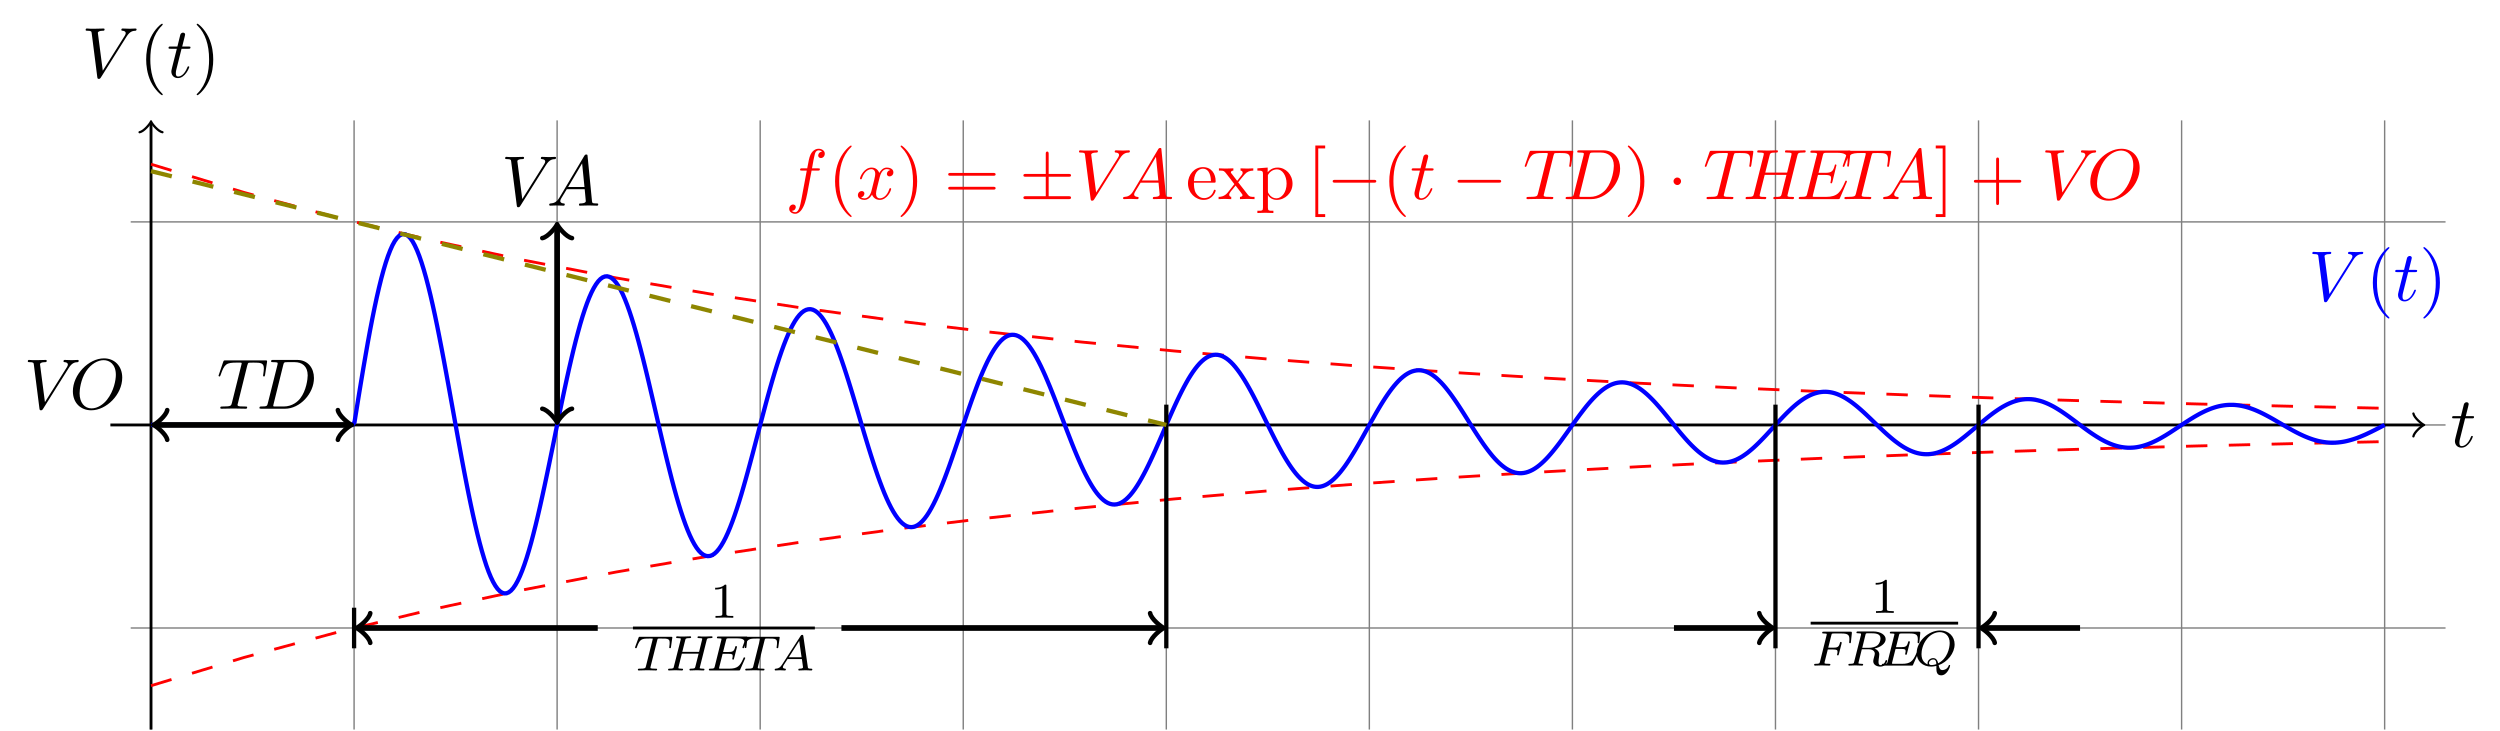 <?xml version="1.0" encoding="UTF-8"?>
<svg xmlns="http://www.w3.org/2000/svg" xmlns:xlink="http://www.w3.org/1999/xlink" width="348.999pt" height="102.042pt" viewBox="0 0 348.999 102.042" version="1.1">
<defs>
<g>
<symbol overflow="visible" id="glyph0-0">
<path style="stroke:none;" d=""/>
</symbol>
<symbol overflow="visible" id="glyph0-1">
<path style="stroke:none;" d="M 2.047 -3.984 L 2.984 -3.984 C 3.188 -3.984 3.297 -3.984 3.297 -4.188 C 3.297 -4.297 3.188 -4.297 3.016 -4.297 L 2.141 -4.297 C 2.5 -5.719 2.547 -5.906 2.547 -5.969 C 2.547 -6.141 2.422 -6.234 2.25 -6.234 C 2.219 -6.234 1.938 -6.234 1.859 -5.875 L 1.469 -4.297 L 0.531 -4.297 C 0.328 -4.297 0.234 -4.297 0.234 -4.109 C 0.234 -3.984 0.312 -3.984 0.516 -3.984 L 1.391 -3.984 C 0.672 -1.156 0.625 -0.984 0.625 -0.812 C 0.625 -0.266 1 0.109 1.547 0.109 C 2.562 0.109 3.125 -1.344 3.125 -1.422 C 3.125 -1.531 3.047 -1.531 3.016 -1.531 C 2.922 -1.531 2.906 -1.5 2.859 -1.391 C 2.438 -0.344 1.906 -0.109 1.562 -0.109 C 1.359 -0.109 1.25 -0.234 1.25 -0.562 C 1.25 -0.812 1.281 -0.875 1.312 -1.047 Z "/>
</symbol>
<symbol overflow="visible" id="glyph0-2">
<path style="stroke:none;" d="M 6.266 -5.672 C 6.75 -6.453 7.172 -6.484 7.531 -6.5 C 7.656 -6.516 7.672 -6.672 7.672 -6.688 C 7.672 -6.766 7.609 -6.812 7.531 -6.812 C 7.281 -6.812 6.984 -6.781 6.719 -6.781 C 6.391 -6.781 6.047 -6.812 5.734 -6.812 C 5.672 -6.812 5.547 -6.812 5.547 -6.625 C 5.547 -6.516 5.625 -6.5 5.703 -6.5 C 5.969 -6.484 6.156 -6.375 6.156 -6.172 C 6.156 -6.016 6.016 -5.797 6.016 -5.797 L 2.953 -0.922 L 2.266 -6.203 C 2.266 -6.375 2.5 -6.5 2.953 -6.5 C 3.094 -6.5 3.203 -6.5 3.203 -6.703 C 3.203 -6.781 3.125 -6.812 3.078 -6.812 C 2.672 -6.812 2.25 -6.781 1.828 -6.781 C 1.656 -6.781 1.469 -6.781 1.281 -6.781 C 1.109 -6.781 0.922 -6.812 0.75 -6.812 C 0.672 -6.812 0.562 -6.812 0.562 -6.625 C 0.562 -6.5 0.641 -6.5 0.812 -6.5 C 1.359 -6.5 1.375 -6.406 1.406 -6.156 L 2.188 -0.016 C 2.219 0.188 2.266 0.219 2.391 0.219 C 2.547 0.219 2.594 0.172 2.672 0.047 Z "/>
</symbol>
<symbol overflow="visible" id="glyph0-3">
<path style="stroke:none;" d="M 3.656 -3.984 L 4.516 -3.984 C 4.719 -3.984 4.812 -3.984 4.812 -4.188 C 4.812 -4.297 4.719 -4.297 4.547 -4.297 L 3.719 -4.297 L 3.922 -5.438 C 3.969 -5.641 4.109 -6.344 4.172 -6.469 C 4.25 -6.656 4.422 -6.812 4.641 -6.812 C 4.672 -6.812 4.938 -6.812 5.125 -6.625 C 4.688 -6.594 4.578 -6.234 4.578 -6.094 C 4.578 -5.859 4.766 -5.734 4.953 -5.734 C 5.219 -5.734 5.5 -5.969 5.5 -6.344 C 5.5 -6.797 5.047 -7.031 4.641 -7.031 C 4.297 -7.031 3.672 -6.844 3.375 -5.859 C 3.312 -5.656 3.281 -5.547 3.047 -4.297 L 2.359 -4.297 C 2.156 -4.297 2.047 -4.297 2.047 -4.109 C 2.047 -3.984 2.141 -3.984 2.328 -3.984 L 2.984 -3.984 L 2.25 -0.047 C 2.062 0.922 1.891 1.828 1.375 1.828 C 1.328 1.828 1.094 1.828 0.891 1.641 C 1.359 1.609 1.453 1.25 1.453 1.109 C 1.453 0.875 1.266 0.75 1.078 0.75 C 0.812 0.75 0.531 0.984 0.531 1.359 C 0.531 1.797 0.969 2.047 1.375 2.047 C 1.922 2.047 2.328 1.453 2.5 1.078 C 2.828 0.453 3.047 -0.75 3.062 -0.828 Z "/>
</symbol>
<symbol overflow="visible" id="glyph0-4">
<path style="stroke:none;" d="M 3.328 -3.016 C 3.391 -3.266 3.625 -4.188 4.312 -4.188 C 4.359 -4.188 4.609 -4.188 4.812 -4.062 C 4.531 -4 4.344 -3.766 4.344 -3.516 C 4.344 -3.359 4.453 -3.172 4.719 -3.172 C 4.938 -3.172 5.25 -3.344 5.25 -3.75 C 5.25 -4.266 4.672 -4.406 4.328 -4.406 C 3.75 -4.406 3.406 -3.875 3.281 -3.656 C 3.031 -4.312 2.5 -4.406 2.203 -4.406 C 1.172 -4.406 0.594 -3.125 0.594 -2.875 C 0.594 -2.766 0.703 -2.766 0.719 -2.766 C 0.797 -2.766 0.828 -2.797 0.844 -2.875 C 1.188 -3.938 1.844 -4.188 2.188 -4.188 C 2.375 -4.188 2.719 -4.094 2.719 -3.516 C 2.719 -3.203 2.547 -2.547 2.188 -1.141 C 2.031 -0.531 1.672 -0.109 1.234 -0.109 C 1.172 -0.109 0.953 -0.109 0.734 -0.234 C 0.984 -0.297 1.203 -0.5 1.203 -0.781 C 1.203 -1.047 0.984 -1.125 0.844 -1.125 C 0.531 -1.125 0.297 -0.875 0.297 -0.547 C 0.297 -0.094 0.781 0.109 1.219 0.109 C 1.891 0.109 2.25 -0.594 2.266 -0.641 C 2.391 -0.281 2.75 0.109 3.344 0.109 C 4.375 0.109 4.938 -1.172 4.938 -1.422 C 4.938 -1.531 4.859 -1.531 4.828 -1.531 C 4.734 -1.531 4.719 -1.484 4.688 -1.422 C 4.359 -0.344 3.688 -0.109 3.375 -0.109 C 2.984 -0.109 2.828 -0.422 2.828 -0.766 C 2.828 -0.984 2.875 -1.203 2.984 -1.641 Z "/>
</symbol>
<symbol overflow="visible" id="glyph0-5">
<path style="stroke:none;" d="M 1.781 -1.141 C 1.391 -0.484 1 -0.344 0.562 -0.312 C 0.438 -0.297 0.344 -0.297 0.344 -0.109 C 0.344 -0.047 0.406 0 0.484 0 C 0.75 0 1.062 -0.031 1.328 -0.031 C 1.672 -0.031 2.016 0 2.328 0 C 2.391 0 2.516 0 2.516 -0.188 C 2.516 -0.297 2.438 -0.312 2.359 -0.312 C 2.141 -0.328 1.891 -0.406 1.891 -0.656 C 1.891 -0.781 1.953 -0.891 2.031 -1.031 L 2.797 -2.297 L 5.297 -2.297 C 5.312 -2.094 5.453 -0.734 5.453 -0.641 C 5.453 -0.344 4.938 -0.312 4.734 -0.312 C 4.594 -0.312 4.5 -0.312 4.5 -0.109 C 4.5 0 4.609 0 4.641 0 C 5.047 0 5.469 -0.031 5.875 -0.031 C 6.125 -0.031 6.766 0 7.016 0 C 7.062 0 7.188 0 7.188 -0.203 C 7.188 -0.312 7.094 -0.312 6.953 -0.312 C 6.344 -0.312 6.344 -0.375 6.312 -0.672 L 5.703 -6.891 C 5.688 -7.094 5.688 -7.141 5.516 -7.141 C 5.359 -7.141 5.312 -7.062 5.25 -6.969 Z M 2.984 -2.609 L 4.938 -5.906 L 5.266 -2.609 Z "/>
</symbol>
<symbol overflow="visible" id="glyph0-6">
<path style="stroke:none;" d="M 4.25 -6.047 C 4.328 -6.328 4.359 -6.391 4.484 -6.422 C 4.578 -6.438 4.906 -6.438 5.109 -6.438 C 6.125 -6.438 6.562 -6.406 6.562 -5.625 C 6.562 -5.469 6.531 -5.078 6.484 -4.828 C 6.484 -4.781 6.453 -4.672 6.453 -4.641 C 6.453 -4.578 6.484 -4.5 6.578 -4.5 C 6.688 -4.5 6.703 -4.578 6.734 -4.734 L 7 -6.469 C 7.016 -6.516 7.016 -6.609 7.016 -6.641 C 7.016 -6.75 6.922 -6.75 6.75 -6.75 L 1.219 -6.75 C 0.984 -6.75 0.969 -6.734 0.891 -6.547 L 0.297 -4.797 C 0.297 -4.781 0.234 -4.641 0.234 -4.609 C 0.234 -4.562 0.297 -4.5 0.359 -4.5 C 0.453 -4.5 0.469 -4.562 0.531 -4.719 C 1.062 -6.266 1.328 -6.438 2.797 -6.438 L 3.188 -6.438 C 3.469 -6.438 3.469 -6.406 3.469 -6.312 C 3.469 -6.266 3.438 -6.141 3.422 -6.109 L 2.094 -0.781 C 2 -0.422 1.969 -0.312 0.906 -0.312 C 0.547 -0.312 0.484 -0.312 0.484 -0.125 C 0.484 0 0.594 0 0.656 0 C 0.922 0 1.203 -0.016 1.469 -0.016 C 1.75 -0.016 2.047 -0.031 2.328 -0.031 C 2.609 -0.031 2.875 -0.016 3.156 -0.016 C 3.438 -0.016 3.734 0 4.016 0 C 4.109 0 4.234 0 4.234 -0.203 C 4.234 -0.312 4.156 -0.312 3.891 -0.312 C 3.656 -0.312 3.516 -0.312 3.266 -0.328 C 2.969 -0.359 2.891 -0.391 2.891 -0.547 C 2.891 -0.562 2.891 -0.609 2.938 -0.75 Z "/>
</symbol>
<symbol overflow="visible" id="glyph0-7">
<path style="stroke:none;" d="M 1.578 -0.781 C 1.484 -0.391 1.469 -0.312 0.672 -0.312 C 0.516 -0.312 0.406 -0.312 0.406 -0.125 C 0.406 0 0.484 0 0.672 0 L 3.984 0 C 6.047 0 8.016 -2.109 8.016 -4.281 C 8.016 -5.688 7.172 -6.812 5.672 -6.812 L 2.328 -6.812 C 2.141 -6.812 2.031 -6.812 2.031 -6.625 C 2.031 -6.5 2.109 -6.5 2.312 -6.5 C 2.438 -6.5 2.625 -6.484 2.734 -6.484 C 2.906 -6.453 2.953 -6.438 2.953 -6.312 C 2.953 -6.281 2.953 -6.25 2.922 -6.125 Z M 3.734 -6.125 C 3.828 -6.469 3.844 -6.5 4.281 -6.5 L 5.344 -6.5 C 6.312 -6.5 7.141 -5.969 7.141 -4.656 C 7.141 -4.172 6.953 -2.531 6.094 -1.438 C 5.812 -1.062 5.031 -0.312 3.797 -0.312 L 2.672 -0.312 C 2.531 -0.312 2.516 -0.312 2.453 -0.312 C 2.359 -0.328 2.328 -0.344 2.328 -0.422 C 2.328 -0.453 2.328 -0.469 2.375 -0.641 Z "/>
</symbol>
<symbol overflow="visible" id="glyph0-8">
<path style="stroke:none;" d="M 7.609 -6.047 C 7.703 -6.406 7.719 -6.5 8.438 -6.5 C 8.703 -6.5 8.781 -6.5 8.781 -6.703 C 8.781 -6.812 8.672 -6.812 8.641 -6.812 C 8.359 -6.812 7.641 -6.781 7.359 -6.781 C 7.078 -6.781 6.375 -6.812 6.078 -6.812 C 6 -6.812 5.891 -6.812 5.891 -6.609 C 5.891 -6.5 5.984 -6.5 6.172 -6.5 C 6.188 -6.5 6.375 -6.5 6.547 -6.484 C 6.734 -6.453 6.812 -6.453 6.812 -6.312 C 6.812 -6.281 6.812 -6.266 6.781 -6.125 L 6.188 -3.703 L 3.141 -3.703 L 3.734 -6.047 C 3.812 -6.406 3.844 -6.5 4.562 -6.5 C 4.828 -6.5 4.906 -6.5 4.906 -6.703 C 4.906 -6.812 4.797 -6.812 4.766 -6.812 C 4.484 -6.812 3.766 -6.781 3.484 -6.781 C 3.203 -6.781 2.5 -6.812 2.203 -6.812 C 2.125 -6.812 2.016 -6.812 2.016 -6.609 C 2.016 -6.5 2.109 -6.5 2.297 -6.5 C 2.312 -6.5 2.5 -6.5 2.672 -6.484 C 2.844 -6.453 2.938 -6.453 2.938 -6.312 C 2.938 -6.281 2.938 -6.25 2.906 -6.125 L 1.562 -0.781 C 1.469 -0.391 1.453 -0.312 0.656 -0.312 C 0.484 -0.312 0.391 -0.312 0.391 -0.109 C 0.391 0 0.516 0 0.531 0 C 0.812 0 1.516 -0.031 1.797 -0.031 C 2 -0.031 2.219 -0.016 2.438 -0.016 C 2.656 -0.016 2.875 0 3.078 0 C 3.156 0 3.281 0 3.281 -0.203 C 3.281 -0.312 3.188 -0.312 3 -0.312 C 2.625 -0.312 2.359 -0.312 2.359 -0.484 C 2.359 -0.547 2.375 -0.594 2.375 -0.656 L 3.062 -3.391 L 6.094 -3.391 C 5.688 -1.734 5.453 -0.781 5.406 -0.641 C 5.312 -0.312 5.125 -0.312 4.5 -0.312 C 4.359 -0.312 4.266 -0.312 4.266 -0.109 C 4.266 0 4.391 0 4.406 0 C 4.688 0 5.391 -0.031 5.672 -0.031 C 5.875 -0.031 6.094 -0.016 6.312 -0.016 C 6.531 -0.016 6.75 0 6.953 0 C 7.031 0 7.156 0 7.156 -0.203 C 7.156 -0.312 7.062 -0.312 6.875 -0.312 C 6.516 -0.312 6.234 -0.312 6.234 -0.484 C 6.234 -0.547 6.25 -0.594 6.266 -0.656 Z "/>
</symbol>
<symbol overflow="visible" id="glyph0-9">
<path style="stroke:none;" d="M 7.062 -2.328 C 7.078 -2.375 7.109 -2.438 7.109 -2.469 C 7.109 -2.469 7.109 -2.578 6.984 -2.578 C 6.891 -2.578 6.875 -2.516 6.859 -2.453 C 6.203 -0.984 5.844 -0.312 4.141 -0.312 L 2.688 -0.312 C 2.547 -0.312 2.516 -0.312 2.469 -0.312 C 2.359 -0.328 2.328 -0.344 2.328 -0.422 C 2.328 -0.453 2.328 -0.469 2.375 -0.641 L 3.062 -3.375 L 4.047 -3.375 C 4.891 -3.375 4.891 -3.156 4.891 -2.906 C 4.891 -2.844 4.891 -2.719 4.828 -2.422 C 4.812 -2.375 4.797 -2.344 4.797 -2.312 C 4.797 -2.266 4.828 -2.203 4.922 -2.203 C 5 -2.203 5.031 -2.25 5.078 -2.406 L 5.641 -4.734 C 5.641 -4.797 5.594 -4.844 5.516 -4.844 C 5.438 -4.844 5.406 -4.781 5.391 -4.672 C 5.172 -3.906 5 -3.672 4.078 -3.672 L 3.141 -3.672 L 3.734 -6.078 C 3.828 -6.438 3.844 -6.469 4.281 -6.469 L 5.688 -6.469 C 6.891 -6.469 7.203 -6.188 7.203 -5.359 C 7.203 -5.125 7.203 -5.109 7.156 -4.828 C 7.156 -4.781 7.141 -4.703 7.141 -4.656 C 7.141 -4.609 7.172 -4.531 7.266 -4.531 C 7.375 -4.531 7.391 -4.594 7.406 -4.781 L 7.609 -6.516 C 7.641 -6.781 7.594 -6.781 7.344 -6.781 L 2.297 -6.781 C 2.109 -6.781 2 -6.781 2 -6.578 C 2 -6.469 2.094 -6.469 2.281 -6.469 C 2.656 -6.469 2.938 -6.469 2.938 -6.297 C 2.938 -6.25 2.938 -6.234 2.875 -6.047 L 1.562 -0.781 C 1.469 -0.391 1.453 -0.312 0.656 -0.312 C 0.484 -0.312 0.375 -0.312 0.375 -0.125 C 0.375 0 0.469 0 0.656 0 L 5.828 0 C 6.062 0 6.078 -0.016 6.141 -0.172 Z "/>
</symbol>
<symbol overflow="visible" id="glyph0-10">
<path style="stroke:none;" d="M 7.375 -4.344 C 7.375 -5.953 6.312 -7.031 4.828 -7.031 C 2.688 -7.031 0.484 -4.766 0.484 -2.438 C 0.484 -0.781 1.609 0.219 3.047 0.219 C 5.156 0.219 7.375 -1.969 7.375 -4.344 Z M 3.094 -0.047 C 2.109 -0.047 1.422 -0.844 1.422 -2.156 C 1.422 -2.609 1.562 -4.062 2.328 -5.219 C 3.016 -6.266 3.984 -6.781 4.781 -6.781 C 5.594 -6.781 6.484 -6.219 6.484 -4.734 C 6.484 -4.016 6.219 -2.469 5.234 -1.234 C 4.75 -0.625 3.938 -0.047 3.094 -0.047 Z "/>
</symbol>
<symbol overflow="visible" id="glyph1-0">
<path style="stroke:none;" d=""/>
</symbol>
<symbol overflow="visible" id="glyph1-1">
<path style="stroke:none;" d="M 3.297 2.391 C 3.297 2.359 3.297 2.344 3.125 2.172 C 1.891 0.922 1.562 -0.969 1.562 -2.5 C 1.562 -4.234 1.938 -5.969 3.172 -7.203 C 3.297 -7.328 3.297 -7.344 3.297 -7.375 C 3.297 -7.453 3.266 -7.484 3.203 -7.484 C 3.094 -7.484 2.203 -6.797 1.609 -5.531 C 1.109 -4.438 0.984 -3.328 0.984 -2.5 C 0.984 -1.719 1.094 -0.516 1.641 0.625 C 2.25 1.844 3.094 2.5 3.203 2.5 C 3.266 2.5 3.297 2.469 3.297 2.391 Z "/>
</symbol>
<symbol overflow="visible" id="glyph1-2">
<path style="stroke:none;" d="M 2.875 -2.5 C 2.875 -3.266 2.766 -4.469 2.219 -5.609 C 1.625 -6.828 0.766 -7.484 0.672 -7.484 C 0.609 -7.484 0.562 -7.438 0.562 -7.375 C 0.562 -7.344 0.562 -7.328 0.75 -7.141 C 1.734 -6.156 2.297 -4.578 2.297 -2.5 C 2.297 -0.781 1.938 0.969 0.703 2.219 C 0.562 2.344 0.562 2.359 0.562 2.391 C 0.562 2.453 0.609 2.5 0.672 2.5 C 0.766 2.5 1.672 1.812 2.25 0.547 C 2.766 -0.547 2.875 -1.656 2.875 -2.5 Z "/>
</symbol>
<symbol overflow="visible" id="glyph1-3">
<path style="stroke:none;" d="M 6.844 -3.266 C 7 -3.266 7.188 -3.266 7.188 -3.453 C 7.188 -3.656 7 -3.656 6.859 -3.656 L 0.891 -3.656 C 0.75 -3.656 0.562 -3.656 0.562 -3.453 C 0.562 -3.266 0.75 -3.266 0.891 -3.266 Z M 6.859 -1.328 C 7 -1.328 7.188 -1.328 7.188 -1.531 C 7.188 -1.719 7 -1.719 6.844 -1.719 L 0.891 -1.719 C 0.75 -1.719 0.562 -1.719 0.562 -1.531 C 0.562 -1.328 0.75 -1.328 0.891 -1.328 Z "/>
</symbol>
<symbol overflow="visible" id="glyph1-4">
<path style="stroke:none;" d="M 1.109 -2.516 C 1.172 -4 2.016 -4.25 2.359 -4.25 C 3.375 -4.25 3.484 -2.906 3.484 -2.516 Z M 1.109 -2.297 L 3.891 -2.297 C 4.109 -2.297 4.141 -2.297 4.141 -2.516 C 4.141 -3.5 3.594 -4.469 2.359 -4.469 C 1.203 -4.469 0.281 -3.438 0.281 -2.188 C 0.281 -0.859 1.328 0.109 2.469 0.109 C 3.688 0.109 4.141 -1 4.141 -1.188 C 4.141 -1.281 4.062 -1.312 4 -1.312 C 3.922 -1.312 3.891 -1.25 3.875 -1.172 C 3.531 -0.141 2.625 -0.141 2.531 -0.141 C 2.031 -0.141 1.641 -0.438 1.406 -0.812 C 1.109 -1.281 1.109 -1.938 1.109 -2.297 Z "/>
</symbol>
<symbol overflow="visible" id="glyph1-5">
<path style="stroke:none;" d="M 2.859 -2.344 C 3.156 -2.719 3.531 -3.203 3.781 -3.469 C 4.094 -3.828 4.5 -3.984 4.969 -3.984 L 4.969 -4.297 C 4.703 -4.281 4.406 -4.266 4.141 -4.266 C 3.844 -4.266 3.312 -4.281 3.188 -4.297 L 3.188 -3.984 C 3.406 -3.969 3.484 -3.844 3.484 -3.672 C 3.484 -3.516 3.375 -3.391 3.328 -3.328 L 2.719 -2.547 L 1.938 -3.562 C 1.844 -3.656 1.844 -3.672 1.844 -3.734 C 1.844 -3.891 2 -3.984 2.188 -3.984 L 2.188 -4.297 C 1.938 -4.281 1.281 -4.266 1.109 -4.266 C 0.906 -4.266 0.438 -4.281 0.172 -4.297 L 0.172 -3.984 C 0.875 -3.984 0.875 -3.984 1.344 -3.375 L 2.328 -2.094 L 1.391 -0.906 C 0.922 -0.328 0.328 -0.312 0.125 -0.312 L 0.125 0 C 0.375 -0.016 0.688 -0.031 0.953 -0.031 C 1.234 -0.031 1.656 -0.016 1.891 0 L 1.891 -0.312 C 1.672 -0.344 1.609 -0.469 1.609 -0.625 C 1.609 -0.844 1.891 -1.172 2.5 -1.891 L 3.266 -0.891 C 3.344 -0.781 3.469 -0.625 3.469 -0.562 C 3.469 -0.469 3.375 -0.312 3.109 -0.312 L 3.109 0 C 3.406 -0.016 3.969 -0.031 4.188 -0.031 C 4.453 -0.031 4.844 -0.016 5.141 0 L 5.141 -0.312 C 4.609 -0.312 4.422 -0.328 4.203 -0.625 Z "/>
</symbol>
<symbol overflow="visible" id="glyph1-6">
<path style="stroke:none;" d="M 1.719 -3.75 L 1.719 -4.406 L 0.281 -4.297 L 0.281 -3.984 C 0.984 -3.984 1.062 -3.922 1.062 -3.484 L 1.062 1.172 C 1.062 1.625 0.953 1.625 0.281 1.625 L 0.281 1.938 C 0.625 1.922 1.141 1.906 1.391 1.906 C 1.672 1.906 2.172 1.922 2.516 1.938 L 2.516 1.625 C 1.859 1.625 1.75 1.625 1.75 1.172 L 1.75 -0.594 C 1.797 -0.422 2.219 0.109 2.969 0.109 C 4.156 0.109 5.188 -0.875 5.188 -2.156 C 5.188 -3.422 4.234 -4.406 3.109 -4.406 C 2.328 -4.406 1.906 -3.969 1.719 -3.75 Z M 1.75 -1.141 L 1.75 -3.359 C 2.031 -3.875 2.516 -4.156 3.031 -4.156 C 3.766 -4.156 4.359 -3.281 4.359 -2.156 C 4.359 -0.953 3.672 -0.109 2.938 -0.109 C 2.531 -0.109 2.156 -0.312 1.891 -0.719 C 1.75 -0.922 1.75 -0.938 1.75 -1.141 Z "/>
</symbol>
<symbol overflow="visible" id="glyph1-7">
<path style="stroke:none;" d="M 2.547 2.5 L 2.547 2.094 L 1.578 2.094 L 1.578 -7.078 L 2.547 -7.078 L 2.547 -7.484 L 1.172 -7.484 L 1.172 2.5 Z "/>
</symbol>
<symbol overflow="visible" id="glyph1-8">
<path style="stroke:none;" d="M 1.578 -7.484 L 0.219 -7.484 L 0.219 -7.078 L 1.188 -7.078 L 1.188 2.094 L 0.219 2.094 L 0.219 2.5 L 1.578 2.5 Z "/>
</symbol>
<symbol overflow="visible" id="glyph1-9">
<path style="stroke:none;" d="M 4.078 -2.297 L 6.859 -2.297 C 7 -2.297 7.188 -2.297 7.188 -2.5 C 7.188 -2.688 7 -2.688 6.859 -2.688 L 4.078 -2.688 L 4.078 -5.484 C 4.078 -5.625 4.078 -5.812 3.875 -5.812 C 3.672 -5.812 3.672 -5.625 3.672 -5.484 L 3.672 -2.688 L 0.891 -2.688 C 0.75 -2.688 0.562 -2.688 0.562 -2.5 C 0.562 -2.297 0.75 -2.297 0.891 -2.297 L 3.672 -2.297 L 3.672 0.5 C 3.672 0.641 3.672 0.828 3.875 0.828 C 4.078 0.828 4.078 0.641 4.078 0.5 Z "/>
</symbol>
<symbol overflow="visible" id="glyph2-0">
<path style="stroke:none;" d=""/>
</symbol>
<symbol overflow="visible" id="glyph2-1">
<path style="stroke:none;" d="M 4.078 -3.125 L 6.844 -3.125 C 7.016 -3.125 7.203 -3.125 7.203 -3.312 C 7.203 -3.516 7.016 -3.516 6.844 -3.516 L 4.078 -3.516 L 4.078 -6.266 C 4.078 -6.438 4.078 -6.641 3.875 -6.641 C 3.672 -6.641 3.672 -6.453 3.672 -6.297 L 3.672 -3.516 L 0.891 -3.516 C 0.734 -3.516 0.547 -3.516 0.547 -3.312 C 0.547 -3.125 0.734 -3.125 0.891 -3.125 L 3.672 -3.125 L 3.672 -0.406 L 0.891 -0.406 C 0.734 -0.406 0.547 -0.406 0.547 -0.203 C 0.547 0 0.734 0 0.891 0 L 6.844 0 C 7.016 0 7.203 0 7.203 -0.203 C 7.203 -0.406 7.016 -0.406 6.844 -0.406 L 4.078 -0.406 Z "/>
</symbol>
<symbol overflow="visible" id="glyph2-2">
<path style="stroke:none;" d="M 6.562 -2.297 C 6.734 -2.297 6.922 -2.297 6.922 -2.5 C 6.922 -2.688 6.734 -2.688 6.562 -2.688 L 1.172 -2.688 C 1 -2.688 0.828 -2.688 0.828 -2.5 C 0.828 -2.297 1 -2.297 1.172 -2.297 Z "/>
</symbol>
<symbol overflow="visible" id="glyph2-3">
<path style="stroke:none;" d="M 1.906 -2.5 C 1.906 -2.781 1.672 -3.016 1.391 -3.016 C 1.094 -3.016 0.859 -2.781 0.859 -2.5 C 0.859 -2.203 1.094 -1.969 1.391 -1.969 C 1.672 -1.969 1.906 -2.203 1.906 -2.5 Z "/>
</symbol>
<symbol overflow="visible" id="glyph3-0">
<path style="stroke:none;" d=""/>
</symbol>
<symbol overflow="visible" id="glyph3-1">
<path style="stroke:none;" d="M 2.328 -4.438 C 2.328 -4.625 2.328 -4.625 2.125 -4.625 C 1.672 -4.188 1.047 -4.188 0.766 -4.188 L 0.766 -3.938 C 0.922 -3.938 1.391 -3.938 1.766 -4.125 L 1.766 -0.578 C 1.766 -0.344 1.766 -0.25 1.078 -0.25 L 0.812 -0.25 L 0.812 0 C 0.938 0 1.797 -0.031 2.047 -0.031 C 2.266 -0.031 3.141 0 3.297 0 L 3.297 -0.25 L 3.031 -0.25 C 2.328 -0.25 2.328 -0.344 2.328 -0.578 Z "/>
</symbol>
<symbol overflow="visible" id="glyph4-0">
<path style="stroke:none;" d=""/>
</symbol>
<symbol overflow="visible" id="glyph4-1">
<path style="stroke:none;" d="M 2.391 -2.25 L 3.125 -2.25 C 3.656 -2.25 3.75 -2.156 3.75 -1.938 C 3.75 -1.828 3.75 -1.812 3.703 -1.609 C 3.688 -1.578 3.672 -1.547 3.672 -1.531 C 3.672 -1.469 3.734 -1.422 3.797 -1.422 C 3.891 -1.422 3.891 -1.469 3.938 -1.594 L 4.312 -3.062 C 4.312 -3.094 4.328 -3.188 4.328 -3.203 C 4.328 -3.281 4.281 -3.312 4.219 -3.312 C 4.125 -3.312 4.109 -3.266 4.078 -3.141 C 3.938 -2.594 3.734 -2.5 3.141 -2.5 L 2.453 -2.5 L 2.891 -4.25 C 2.938 -4.453 2.953 -4.484 3.234 -4.484 L 4.312 -4.484 C 5.234 -4.484 5.406 -4.266 5.406 -3.672 C 5.406 -3.453 5.375 -3.297 5.375 -3.25 C 5.375 -3.188 5.406 -3.125 5.5 -3.125 C 5.609 -3.125 5.609 -3.188 5.625 -3.312 L 5.75 -4.516 C 5.766 -4.734 5.719 -4.734 5.547 -4.734 L 1.828 -4.734 C 1.688 -4.734 1.609 -4.734 1.609 -4.578 C 1.609 -4.484 1.688 -4.484 1.828 -4.484 C 1.828 -4.484 1.969 -4.484 2.094 -4.469 C 2.234 -4.453 2.25 -4.438 2.25 -4.375 C 2.25 -4.328 2.234 -4.25 2.219 -4.219 L 1.312 -0.578 C 1.234 -0.297 1.234 -0.25 0.688 -0.25 C 0.578 -0.25 0.484 -0.25 0.484 -0.109 C 0.484 -0.031 0.531 0 0.594 0 C 0.797 0 1.312 -0.031 1.516 -0.031 L 2.047 -0.016 C 2.234 -0.016 2.422 0 2.594 0 C 2.641 0 2.75 0 2.75 -0.156 C 2.75 -0.25 2.672 -0.25 2.516 -0.25 C 2.5 -0.25 2.328 -0.25 2.141 -0.266 C 2 -0.281 1.938 -0.281 1.938 -0.391 C 1.938 -0.406 1.938 -0.438 1.953 -0.516 Z "/>
</symbol>
<symbol overflow="visible" id="glyph4-2">
<path style="stroke:none;" d="M 2.875 -4.266 C 2.922 -4.469 2.938 -4.484 3.094 -4.516 L 3.547 -4.516 C 4.188 -4.516 4.984 -4.516 4.984 -3.797 C 4.984 -3.5 4.859 -3.062 4.531 -2.812 C 4.25 -2.594 3.812 -2.484 3.328 -2.484 L 2.438 -2.484 Z M 4.141 -2.375 C 4.969 -2.562 5.703 -3.062 5.703 -3.688 C 5.703 -4.281 5 -4.766 3.984 -4.766 L 1.844 -4.766 C 1.719 -4.766 1.625 -4.766 1.625 -4.609 C 1.625 -4.516 1.703 -4.516 1.844 -4.516 C 1.859 -4.516 1.984 -4.516 2.109 -4.5 C 2.266 -4.484 2.266 -4.469 2.266 -4.391 C 2.266 -4.391 2.266 -4.344 2.25 -4.25 L 1.312 -0.547 C 1.266 -0.312 1.25 -0.25 0.703 -0.25 C 0.578 -0.25 0.5 -0.25 0.5 -0.109 C 0.5 -0.031 0.547 0 0.609 0 C 0.734 0 0.906 -0.016 1.031 -0.016 C 1.172 -0.016 1.375 -0.031 1.5 -0.031 C 1.641 -0.031 1.797 -0.016 1.938 -0.016 C 2.094 -0.016 2.266 0 2.406 0 C 2.453 0 2.562 0 2.562 -0.141 C 2.562 -0.25 2.484 -0.25 2.328 -0.25 C 2.219 -0.25 2.188 -0.25 2.062 -0.266 C 1.906 -0.281 1.906 -0.297 1.906 -0.375 C 1.906 -0.375 1.906 -0.422 1.938 -0.516 L 2.375 -2.281 L 3.328 -2.281 C 3.922 -2.281 4.188 -1.984 4.188 -1.656 C 4.188 -1.562 4.125 -1.328 4.078 -1.172 C 4 -0.844 3.969 -0.75 3.969 -0.625 C 3.969 -0.078 4.484 0.141 5 0.141 C 5.641 0.141 5.922 -0.547 5.922 -0.672 C 5.922 -0.688 5.906 -0.766 5.797 -0.766 C 5.703 -0.766 5.688 -0.719 5.672 -0.641 C 5.578 -0.344 5.312 -0.062 5.031 -0.062 C 4.844 -0.062 4.703 -0.125 4.703 -0.516 C 4.703 -0.688 4.75 -1.047 4.781 -1.234 C 4.812 -1.422 4.812 -1.484 4.812 -1.562 C 4.812 -1.641 4.812 -1.875 4.609 -2.078 C 4.484 -2.219 4.297 -2.312 4.141 -2.375 Z "/>
</symbol>
<symbol overflow="visible" id="glyph4-3">
<path style="stroke:none;" d="M 5.516 -1.609 C 5.562 -1.703 5.562 -1.734 5.562 -1.734 C 5.562 -1.781 5.531 -1.828 5.438 -1.828 C 5.422 -1.828 5.391 -1.828 5.359 -1.812 C 5.359 -1.797 5.344 -1.781 5.266 -1.609 C 4.812 -0.594 4.453 -0.25 3.312 -0.25 L 2.125 -0.25 C 1.922 -0.25 1.906 -0.266 1.906 -0.328 C 1.906 -0.328 1.906 -0.359 1.938 -0.469 L 2.406 -2.328 L 3.188 -2.328 C 3.734 -2.328 3.812 -2.25 3.812 -2.016 C 3.812 -1.938 3.797 -1.812 3.766 -1.703 C 3.75 -1.641 3.75 -1.625 3.75 -1.609 C 3.75 -1.609 3.75 -1.516 3.875 -1.516 C 3.969 -1.516 3.969 -1.547 4 -1.672 L 4.391 -3.203 C 4.406 -3.281 4.406 -3.297 4.406 -3.297 C 4.406 -3.375 4.344 -3.406 4.281 -3.406 C 4.188 -3.406 4.188 -3.359 4.141 -3.219 C 4 -2.672 3.797 -2.578 3.203 -2.578 L 2.469 -2.578 L 2.891 -4.25 C 2.938 -4.453 2.953 -4.484 3.234 -4.484 L 4.375 -4.484 C 5.297 -4.484 5.516 -4.297 5.516 -3.672 C 5.516 -3.484 5.484 -3.281 5.484 -3.25 C 5.484 -3.188 5.516 -3.125 5.609 -3.125 C 5.719 -3.125 5.719 -3.188 5.734 -3.312 L 5.859 -4.516 C 5.875 -4.734 5.828 -4.734 5.656 -4.734 L 1.828 -4.734 C 1.688 -4.734 1.609 -4.734 1.609 -4.578 C 1.609 -4.484 1.672 -4.484 1.828 -4.484 C 1.938 -4.484 1.969 -4.484 2.094 -4.469 C 2.234 -4.453 2.25 -4.438 2.25 -4.375 C 2.25 -4.328 2.234 -4.25 2.219 -4.219 L 1.312 -0.578 C 1.234 -0.297 1.234 -0.25 0.688 -0.25 C 0.562 -0.25 0.484 -0.25 0.484 -0.094 C 0.484 0 0.562 0 0.688 0 L 4.625 0 C 4.797 0 4.812 0 4.859 -0.125 Z "/>
</symbol>
<symbol overflow="visible" id="glyph4-4">
<path style="stroke:none;" d="M 3.234 0.422 C 3.234 0.875 3.328 1.359 3.906 1.359 C 4.75 1.359 5.156 0.156 5.156 0 C 5.156 -0.047 5.109 -0.094 5.047 -0.094 C 4.984 -0.094 4.969 -0.031 4.953 0 C 4.781 0.484 4.328 0.625 4.094 0.625 C 3.812 0.625 3.672 0.5 3.547 -0.062 C 4.781 -0.5 5.781 -1.734 5.781 -2.969 C 5.781 -4.062 4.984 -4.906 3.75 -4.906 C 2.094 -4.906 0.484 -3.344 0.484 -1.766 C 0.484 -0.641 1.312 0.141 2.516 0.141 C 2.641 0.141 2.875 0.125 3.234 0.047 Z M 2.031 -0.172 C 1.672 -0.297 1.156 -0.656 1.156 -1.594 C 1.156 -2.047 1.297 -2.969 1.938 -3.75 C 2.375 -4.297 3.047 -4.672 3.703 -4.672 C 4.453 -4.672 5.094 -4.172 5.094 -3.156 C 5.094 -2.453 4.766 -0.953 3.484 -0.328 C 3.375 -0.766 3.188 -1.047 2.781 -1.047 C 2.391 -1.047 2 -0.719 2 -0.359 C 2 -0.234 2.016 -0.219 2.031 -0.172 Z M 3.234 -0.203 C 3.094 -0.156 2.828 -0.078 2.562 -0.078 C 2.453 -0.078 2.203 -0.078 2.203 -0.359 C 2.203 -0.625 2.484 -0.859 2.781 -0.859 C 3.031 -0.859 3.219 -0.75 3.234 -0.203 Z "/>
</symbol>
<symbol overflow="visible" id="glyph4-5">
<path style="stroke:none;" d="M 3.391 -4.219 C 3.438 -4.422 3.453 -4.438 3.609 -4.453 C 3.641 -4.453 3.875 -4.453 4.016 -4.453 C 4.453 -4.453 4.625 -4.453 4.797 -4.406 C 5.109 -4.312 5.125 -4.109 5.125 -3.859 C 5.125 -3.75 5.125 -3.656 5.078 -3.297 L 5.062 -3.219 C 5.062 -3.141 5.109 -3.109 5.188 -3.109 C 5.297 -3.109 5.297 -3.172 5.312 -3.281 L 5.5 -4.609 C 5.5 -4.703 5.422 -4.703 5.297 -4.703 L 1.016 -4.703 C 0.844 -4.703 0.828 -4.703 0.781 -4.562 L 0.328 -3.328 C 0.328 -3.297 0.297 -3.234 0.297 -3.203 C 0.297 -3.172 0.312 -3.109 0.422 -3.109 C 0.516 -3.109 0.516 -3.141 0.562 -3.281 C 0.969 -4.391 1.203 -4.453 2.266 -4.453 L 2.547 -4.453 C 2.766 -4.453 2.766 -4.453 2.766 -4.391 C 2.766 -4.391 2.766 -4.344 2.734 -4.25 L 1.812 -0.578 C 1.75 -0.328 1.734 -0.25 1 -0.25 C 0.75 -0.25 0.688 -0.25 0.688 -0.094 C 0.688 -0.078 0.703 0 0.812 0 C 1 0 1.219 -0.016 1.406 -0.016 C 1.609 -0.016 1.812 -0.031 2 -0.031 C 2.203 -0.031 2.438 -0.031 2.641 -0.016 C 2.828 -0.016 3.031 0 3.219 0 C 3.281 0 3.375 0 3.375 -0.156 C 3.375 -0.25 3.312 -0.25 3.094 -0.25 C 2.969 -0.25 2.828 -0.266 2.688 -0.266 C 2.453 -0.281 2.438 -0.312 2.438 -0.391 C 2.438 -0.453 2.438 -0.453 2.469 -0.562 Z "/>
</symbol>
<symbol overflow="visible" id="glyph4-6">
<path style="stroke:none;" d="M 5.859 -4.188 C 5.922 -4.453 5.938 -4.516 6.453 -4.516 C 6.609 -4.516 6.688 -4.516 6.688 -4.656 C 6.688 -4.688 6.672 -4.766 6.578 -4.766 C 6.375 -4.766 5.875 -4.734 5.672 -4.734 C 5.547 -4.734 5.297 -4.734 5.188 -4.734 C 5.047 -4.75 4.875 -4.766 4.75 -4.766 C 4.703 -4.766 4.594 -4.766 4.594 -4.609 C 4.594 -4.516 4.688 -4.516 4.828 -4.516 C 4.828 -4.516 4.969 -4.516 5.094 -4.5 C 5.234 -4.484 5.25 -4.469 5.25 -4.391 C 5.25 -4.391 5.25 -4.344 5.219 -4.25 L 4.812 -2.594 L 2.469 -2.594 L 2.875 -4.219 C 2.938 -4.453 2.953 -4.516 3.484 -4.516 C 3.609 -4.516 3.703 -4.516 3.703 -4.656 C 3.703 -4.688 3.672 -4.766 3.594 -4.766 C 3.391 -4.766 2.875 -4.734 2.672 -4.734 C 2.562 -4.734 2.312 -4.734 2.188 -4.734 C 2.062 -4.75 1.891 -4.766 1.75 -4.766 C 1.719 -4.766 1.609 -4.766 1.609 -4.609 C 1.609 -4.516 1.688 -4.516 1.828 -4.516 C 1.844 -4.516 1.969 -4.516 2.094 -4.5 C 2.25 -4.484 2.266 -4.469 2.266 -4.391 C 2.266 -4.391 2.266 -4.344 2.234 -4.25 L 1.297 -0.547 C 1.25 -0.312 1.234 -0.25 0.688 -0.25 C 0.578 -0.25 0.484 -0.25 0.484 -0.109 C 0.484 -0.031 0.531 0 0.594 0 C 0.797 0 1.297 -0.031 1.5 -0.031 C 1.609 -0.031 1.859 -0.031 1.984 -0.016 C 2.125 -0.016 2.297 0 2.422 0 C 2.453 0 2.578 0 2.578 -0.141 C 2.578 -0.25 2.5 -0.25 2.344 -0.25 C 2.234 -0.25 2.203 -0.25 2.078 -0.266 C 1.922 -0.281 1.922 -0.297 1.922 -0.375 C 1.922 -0.375 1.922 -0.422 1.953 -0.516 L 2.406 -2.344 L 4.75 -2.344 L 4.297 -0.547 C 4.234 -0.312 4.219 -0.25 3.672 -0.25 C 3.562 -0.25 3.469 -0.25 3.469 -0.109 C 3.469 -0.031 3.516 0 3.578 0 C 3.781 0 4.281 -0.031 4.484 -0.031 C 4.609 -0.031 4.844 -0.031 4.969 -0.016 C 5.109 -0.016 5.281 0 5.422 0 C 5.453 0 5.562 0 5.562 -0.141 C 5.562 -0.25 5.484 -0.25 5.328 -0.25 C 5.219 -0.25 5.188 -0.25 5.062 -0.266 C 4.906 -0.281 4.906 -0.297 4.906 -0.375 C 4.906 -0.406 4.938 -0.484 4.938 -0.516 Z "/>
</symbol>
<symbol overflow="visible" id="glyph4-7">
<path style="stroke:none;" d="M 1.438 -0.844 C 1.188 -0.453 0.969 -0.281 0.562 -0.25 C 0.484 -0.25 0.391 -0.25 0.391 -0.109 C 0.391 -0.031 0.453 0 0.5 0 C 0.672 0 0.906 -0.031 1.094 -0.031 C 1.312 -0.031 1.609 0 1.812 0 C 1.844 0 1.953 0 1.953 -0.156 C 1.953 -0.25 1.859 -0.25 1.828 -0.25 C 1.781 -0.266 1.531 -0.266 1.531 -0.453 C 1.531 -0.547 1.594 -0.656 1.625 -0.719 L 2.188 -1.594 L 4.188 -1.594 L 4.344 -0.438 C 4.328 -0.359 4.281 -0.25 3.875 -0.25 C 3.781 -0.25 3.688 -0.25 3.688 -0.094 C 3.688 -0.062 3.703 0 3.797 0 C 4 0 4.5 -0.031 4.703 -0.031 C 4.828 -0.031 4.984 -0.016 5.109 -0.016 C 5.234 -0.016 5.375 0 5.5 0 C 5.594 0 5.641 -0.062 5.641 -0.141 C 5.641 -0.25 5.562 -0.25 5.453 -0.25 C 5.047 -0.25 5.031 -0.312 5.016 -0.469 L 4.391 -4.781 C 4.375 -4.922 4.359 -4.969 4.234 -4.969 C 4.094 -4.969 4.062 -4.906 4 -4.812 Z M 2.359 -1.844 L 3.812 -4.125 L 4.141 -1.844 Z "/>
</symbol>
</g>
<clipPath id="clip1">
  <path d="M 20 17 L 22 17 L 22 102.043 L 20 102.043 Z "/>
</clipPath>
</defs>
<g id="surface1">
<path style="fill:none;stroke-width:0.199;stroke-linecap:butt;stroke-linejoin:miter;stroke:rgb(50%,50%,50%);stroke-opacity:1;stroke-miterlimit:10;" d="M -2.835 -28.345 L 320.317 -28.345 M -2.835 -0.001 L 320.317 -0.001 M -2.835 28.346 L 320.317 28.346 M 0.001 -42.521 L 0.001 42.518 M 28.349 -42.521 L 28.349 42.518 M 56.692 -42.521 L 56.692 42.518 M 85.04 -42.521 L 85.04 42.518 M 113.388 -42.521 L 113.388 42.518 M 141.735 -42.521 L 141.735 42.518 M 170.079 -42.521 L 170.079 42.518 M 198.427 -42.521 L 198.427 42.518 M 226.774 -42.521 L 226.774 42.518 M 255.122 -42.521 L 255.122 42.518 M 283.47 -42.521 L 283.47 42.518 M 311.814 -42.521 L 311.814 42.518 " transform="matrix(1,0,0,-1,21.081,59.323)"/>
<path style="fill:none;stroke-width:0.399;stroke-linecap:butt;stroke-linejoin:miter;stroke:rgb(0%,0%,0%);stroke-opacity:1;stroke-miterlimit:10;" d="M -5.671 -0.001 L 317.024 -0.001 " transform="matrix(1,0,0,-1,21.081,59.323)"/>
<path style="fill:none;stroke-width:0.319;stroke-linecap:round;stroke-linejoin:round;stroke:rgb(0%,0%,0%);stroke-opacity:1;stroke-miterlimit:10;" d="M -1.197 1.593 C -1.095 0.995 -0.001 0.1 0.299 -0.001 C -0.001 -0.099 -1.095 -0.997 -1.197 -1.595 " transform="matrix(1,0,0,-1,338.107,59.323)"/>
<g style="fill:rgb(0%,0%,0%);fill-opacity:1;">
  <use xlink:href="#glyph0-1" x="342.081" y="62.387"/>
</g>
<g clip-path="url(#clip1)" clip-rule="nonzero">
<path style="fill:none;stroke-width:0.399;stroke-linecap:butt;stroke-linejoin:miter;stroke:rgb(0%,0%,0%);stroke-opacity:1;stroke-miterlimit:10;" d="M 0.001 -42.521 L 0.001 42.061 " transform="matrix(1,0,0,-1,21.081,59.323)"/>
</g>
<path style="fill:none;stroke-width:0.319;stroke-linecap:round;stroke-linejoin:round;stroke:rgb(0%,0%,0%);stroke-opacity:1;stroke-miterlimit:10;" d="M -1.196 1.593 C -1.094 0.995 -0.001 0.101 0.3 -0.001 C -0.001 -0.099 -1.094 -0.997 -1.196 -1.595 " transform="matrix(0,-1,-1,0,21.081,17.261)"/>
<g style="fill:rgb(0%,0%,0%);fill-opacity:1;">
  <use xlink:href="#glyph0-2" x="11.395" y="10.793"/>
</g>
<g style="fill:rgb(0%,0%,0%);fill-opacity:1;">
  <use xlink:href="#glyph1-1" x="19.421" y="10.793"/>
</g>
<g style="fill:rgb(0%,0%,0%);fill-opacity:1;">
  <use xlink:href="#glyph0-1" x="23.295" y="10.793"/>
</g>
<g style="fill:rgb(0%,0%,0%);fill-opacity:1;">
  <use xlink:href="#glyph1-2" x="26.893" y="10.793"/>
</g>
<path style="fill:none;stroke-width:0.399;stroke-linecap:butt;stroke-linejoin:miter;stroke:rgb(100%,0%,0%);stroke-opacity:1;stroke-dasharray:2.989,2.989;stroke-miterlimit:10;" d="M 0.001 36.397 L 12.993 32.456 L 25.985 28.944 L 38.978 25.811 L 51.97 23.014 L 64.962 20.522 L 77.954 18.303 L 90.946 16.319 L 103.939 14.553 L 116.931 12.979 L 129.923 11.573 L 142.915 10.319 L 155.907 9.202 L 168.899 8.206 L 181.892 7.319 L 194.884 6.526 L 207.876 5.819 L 220.868 5.19 L 233.86 4.628 L 246.853 4.128 L 259.845 3.678 L 272.837 3.28 L 285.829 2.925 L 298.821 2.608 L 311.814 2.327 " transform="matrix(1,0,0,-1,21.081,59.323)"/>
<path style="fill:none;stroke-width:0.399;stroke-linecap:butt;stroke-linejoin:miter;stroke:rgb(100%,0%,0%);stroke-opacity:1;stroke-dasharray:2.989,2.989;stroke-miterlimit:10;" d="M 0.001 -36.4 L 12.993 -32.458 L 25.985 -28.943 L 38.978 -25.81 L 51.97 -23.017 L 64.962 -20.525 L 77.954 -18.302 L 90.946 -16.322 L 103.939 -14.552 L 116.931 -12.978 L 129.923 -11.572 L 142.915 -10.322 L 155.907 -9.204 L 168.899 -8.208 L 181.892 -7.318 L 194.884 -6.525 L 207.876 -5.818 L 220.868 -5.189 L 233.86 -4.626 L 246.853 -4.126 L 259.845 -3.681 L 272.837 -3.282 L 285.829 -2.927 L 298.821 -2.611 L 311.814 -2.325 " transform="matrix(1,0,0,-1,21.081,59.323)"/>
<g style="fill:rgb(100%,0%,0%);fill-opacity:1;">
  <use xlink:href="#glyph0-3" x="109.64" y="27.798"/>
</g>
<g style="fill:rgb(100%,0%,0%);fill-opacity:1;">
  <use xlink:href="#glyph1-1" x="115.59" y="27.798"/>
</g>
<g style="fill:rgb(100%,0%,0%);fill-opacity:1;">
  <use xlink:href="#glyph0-4" x="119.465" y="27.798"/>
</g>
<g style="fill:rgb(100%,0%,0%);fill-opacity:1;">
  <use xlink:href="#glyph1-2" x="125.159" y="27.798"/>
</g>
<g style="fill:rgb(100%,0%,0%);fill-opacity:1;">
  <use xlink:href="#glyph1-3" x="131.803" y="27.798"/>
</g>
<g style="fill:rgb(100%,0%,0%);fill-opacity:1;">
  <use xlink:href="#glyph2-1" x="142.316" y="27.798"/>
</g>
<g style="fill:rgb(100%,0%,0%);fill-opacity:1;">
  <use xlink:href="#glyph0-2" x="150.065" y="27.798"/>
</g>
<g style="fill:rgb(100%,0%,0%);fill-opacity:1;">
  <use xlink:href="#glyph0-5" x="156.434" y="27.798"/>
</g>
<g style="fill:rgb(100%,0%,0%);fill-opacity:1;">
  <use xlink:href="#glyph1-4" x="165.563" y="27.798"/>
  <use xlink:href="#glyph1-5" x="169.99" y="27.798"/>
  <use xlink:href="#glyph1-6" x="175.249" y="27.798"/>
</g>
<g style="fill:rgb(100%,0%,0%);fill-opacity:1;">
  <use xlink:href="#glyph1-7" x="182.448" y="27.798"/>
</g>
<g style="fill:rgb(100%,0%,0%);fill-opacity:1;">
  <use xlink:href="#glyph2-2" x="185.211" y="27.798"/>
</g>
<g style="fill:rgb(100%,0%,0%);fill-opacity:1;">
  <use xlink:href="#glyph1-1" x="192.96" y="27.798"/>
</g>
<g style="fill:rgb(100%,0%,0%);fill-opacity:1;">
  <use xlink:href="#glyph0-1" x="196.834" y="27.798"/>
</g>
<g style="fill:rgb(100%,0%,0%);fill-opacity:1;">
  <use xlink:href="#glyph2-2" x="202.646" y="27.798"/>
</g>
<g style="fill:rgb(100%,0%,0%);fill-opacity:1;">
  <use xlink:href="#glyph0-6" x="212.608" y="27.798"/>
</g>
<g style="fill:rgb(100%,0%,0%);fill-opacity:1;">
  <use xlink:href="#glyph0-7" x="218.151" y="27.798"/>
</g>
<g style="fill:rgb(100%,0%,0%);fill-opacity:1;">
  <use xlink:href="#glyph1-2" x="226.679" y="27.798"/>
</g>
<g style="fill:rgb(100%,0%,0%);fill-opacity:1;">
  <use xlink:href="#glyph2-3" x="232.767" y="27.798"/>
</g>
<g style="fill:rgb(100%,0%,0%);fill-opacity:1;">
  <use xlink:href="#glyph0-6" x="237.748" y="27.798"/>
</g>
<g style="fill:rgb(100%,0%,0%);fill-opacity:1;">
  <use xlink:href="#glyph0-8" x="243.291" y="27.798"/>
</g>
<g style="fill:rgb(100%,0%,0%);fill-opacity:1;">
  <use xlink:href="#glyph0-9" x="250.726" y="27.798"/>
</g>
<g style="fill:rgb(100%,0%,0%);fill-opacity:1;">
  <use xlink:href="#glyph0-6" x="256.995" y="27.798"/>
</g>
<g style="fill:rgb(100%,0%,0%);fill-opacity:1;">
  <use xlink:href="#glyph0-5" x="262.538" y="27.798"/>
</g>
<g style="fill:rgb(100%,0%,0%);fill-opacity:1;">
  <use xlink:href="#glyph1-8" x="270.009" y="27.798"/>
</g>
<g style="fill:rgb(100%,0%,0%);fill-opacity:1;">
  <use xlink:href="#glyph1-9" x="274.988" y="27.798"/>
</g>
<g style="fill:rgb(100%,0%,0%);fill-opacity:1;">
  <use xlink:href="#glyph0-2" x="284.953" y="27.798"/>
</g>
<g style="fill:rgb(100%,0%,0%);fill-opacity:1;">
  <use xlink:href="#glyph0-10" x="291.322" y="27.798"/>
</g>
<path style="fill:none;stroke-width:0.598;stroke-linecap:butt;stroke-linejoin:miter;stroke:rgb(0%,0%,100%);stroke-opacity:1;stroke-miterlimit:10;" d="M 0.001 -0.001 L 28.091 -0.001 L 28.403 0.358 L 28.716 2.307 L 29.028 4.237 L 29.341 6.136 L 29.653 7.995 L 29.966 9.803 L 30.274 11.557 L 30.587 13.249 L 30.899 14.862 L 31.212 16.401 L 31.524 17.85 L 31.837 19.206 L 32.149 20.464 L 32.462 21.616 L 32.774 22.659 L 33.087 23.589 L 33.399 24.397 L 33.708 25.089 L 34.021 25.655 L 34.333 26.093 L 34.646 26.409 L 34.958 26.593 L 35.271 26.651 L 35.583 26.581 L 35.896 26.382 L 36.208 26.061 L 36.521 25.616 L 36.829 25.05 L 37.142 24.37 L 37.454 23.577 L 37.767 22.675 L 38.079 21.667 L 38.392 20.565 L 38.704 19.366 L 39.017 18.085 L 39.329 16.725 L 39.642 15.292 L 39.954 13.792 L 40.263 12.233 L 40.575 10.628 L 40.888 8.979 L 41.2 7.296 L 41.513 5.589 L 41.825 3.862 L 42.45 0.393 L 42.763 -1.333 L 43.075 -3.044 L 43.384 -4.732 L 43.696 -6.388 L 44.009 -8.005 L 44.321 -9.575 L 44.634 -11.087 L 44.946 -12.54 L 45.259 -13.927 L 45.571 -15.239 L 45.884 -16.47 L 46.196 -17.614 L 46.509 -18.669 L 46.817 -19.63 L 47.13 -20.493 L 47.442 -21.251 L 47.755 -21.904 L 48.067 -22.447 L 48.38 -22.884 L 48.692 -23.204 L 49.005 -23.415 L 49.317 -23.513 L 49.63 -23.497 L 49.939 -23.368 L 50.251 -23.13 L 50.564 -22.779 L 50.876 -22.325 L 51.189 -21.763 L 51.501 -21.103 L 51.814 -20.345 L 52.126 -19.493 L 52.439 -18.556 L 52.751 -17.532 L 53.064 -16.431 L 53.372 -15.259 L 53.685 -14.017 L 53.997 -12.72 L 54.31 -11.364 L 54.622 -9.962 L 54.935 -8.525 L 55.247 -7.048 L 55.56 -5.552 L 55.872 -4.032 L 56.185 -2.505 L 56.493 -0.974 L 56.806 0.553 L 57.118 2.073 L 57.431 3.569 L 57.743 5.046 L 58.056 6.487 L 58.368 7.889 L 58.681 9.245 L 58.993 10.55 L 59.306 11.8 L 59.618 12.983 L 59.927 14.1 L 60.239 15.143 L 60.552 16.104 L 60.864 16.987 L 61.177 17.784 L 61.489 18.491 L 61.802 19.104 L 62.114 19.624 L 62.427 20.05 L 62.739 20.374 L 63.048 20.6 L 63.36 20.725 L 63.673 20.753 L 63.985 20.678 L 64.298 20.511 L 64.61 20.241 L 64.923 19.878 L 65.235 19.421 L 65.548 18.874 L 65.86 18.241 L 66.169 17.522 L 66.481 16.725 L 66.794 15.85 L 67.106 14.905 L 67.419 13.897 L 67.731 12.827 L 68.044 11.698 L 68.356 10.522 L 68.669 9.303 L 68.981 8.046 L 69.294 6.757 L 69.603 5.444 L 69.915 4.108 L 70.228 2.764 L 70.853 0.061 L 71.165 -1.282 L 71.478 -2.611 L 71.79 -3.923 L 72.103 -5.208 L 72.415 -6.458 L 72.724 -7.673 L 73.036 -8.845 L 73.349 -9.97 L 73.661 -11.036 L 73.974 -12.048 L 74.286 -12.993 L 74.599 -13.872 L 74.911 -14.681 L 75.224 -15.415 L 75.536 -16.072 L 75.849 -16.65 L 76.157 -17.142 L 76.47 -17.552 L 76.782 -17.872 L 77.095 -18.107 L 77.407 -18.255 L 77.72 -18.314 L 78.032 -18.286 L 78.345 -18.173 L 78.657 -17.97 L 78.97 -17.681 L 79.278 -17.314 L 79.591 -16.861 L 79.903 -16.333 L 80.216 -15.732 L 80.528 -15.056 L 80.841 -14.31 L 81.153 -13.505 L 81.466 -12.634 L 81.778 -11.712 L 82.091 -10.736 L 82.403 -9.716 L 82.712 -8.654 L 83.024 -7.56 L 83.337 -6.431 L 83.649 -5.279 L 83.962 -4.111 L 84.274 -2.927 L 84.587 -1.736 L 84.899 -0.54 L 85.212 0.647 L 85.524 1.827 L 85.833 2.991 L 86.146 4.136 L 86.458 5.253 L 86.771 6.339 L 87.083 7.389 L 87.396 8.397 L 87.708 9.358 L 88.021 10.272 L 88.333 11.132 L 88.646 11.932 L 88.958 12.675 L 89.267 13.346 L 89.579 13.956 L 89.892 14.495 L 90.204 14.96 L 90.517 15.35 L 90.829 15.667 L 91.142 15.905 L 91.454 16.065 L 91.767 16.151 L 92.079 16.159 L 92.388 16.089 L 92.7 15.94 L 93.013 15.718 L 93.325 15.421 L 93.638 15.053 L 93.95 14.612 L 94.263 14.108 L 94.575 13.538 L 94.888 12.905 L 95.2 12.214 L 95.513 11.471 L 95.821 10.675 L 96.134 9.831 L 96.446 8.948 L 96.759 8.026 L 97.071 7.069 L 97.384 6.085 L 97.696 5.077 L 98.009 4.05 L 98.321 3.01 L 98.634 1.96 L 98.942 0.909 L 99.255 -0.142 L 99.567 -1.189 L 99.88 -2.22 L 100.192 -3.24 L 100.505 -4.236 L 100.817 -5.204 L 101.13 -6.146 L 101.442 -7.052 L 101.755 -7.919 L 102.067 -8.743 L 102.376 -9.521 L 102.689 -10.247 L 103.001 -10.923 L 103.314 -11.544 L 103.626 -12.103 L 103.939 -12.603 L 104.251 -13.04 L 104.564 -13.411 L 104.876 -13.72 L 105.189 -13.958 L 105.497 -14.13 L 105.81 -14.232 L 106.122 -14.267 L 106.435 -14.232 L 106.747 -14.126 L 107.06 -13.958 L 107.372 -13.724 L 107.685 -13.423 L 107.997 -13.064 L 108.31 -12.642 L 108.622 -12.161 L 108.931 -11.622 L 109.243 -11.036 L 109.556 -10.396 L 109.868 -9.712 L 110.181 -8.986 L 110.493 -8.22 L 110.806 -7.419 L 111.118 -6.587 L 111.431 -5.728 L 111.743 -4.845 L 112.052 -3.947 L 112.364 -3.032 L 112.677 -2.111 L 113.302 -0.251 L 113.614 0.671 L 113.927 1.589 L 114.239 2.491 L 114.552 3.382 L 114.864 4.245 L 115.177 5.089 L 115.485 5.901 L 115.798 6.678 L 116.11 7.421 L 116.423 8.124 L 116.735 8.788 L 117.048 9.401 L 117.36 9.968 L 117.673 10.487 L 117.985 10.948 L 118.298 11.358 L 118.606 11.71 L 118.919 12.003 L 119.231 12.241 L 119.544 12.413 L 119.856 12.53 L 120.169 12.585 L 120.481 12.577 L 120.794 12.511 L 121.106 12.386 L 121.419 12.202 L 121.731 11.96 L 122.04 11.663 L 122.353 11.315 L 122.665 10.909 L 122.978 10.456 L 123.29 9.956 L 123.603 9.409 L 123.915 8.823 L 124.228 8.198 L 124.54 7.534 L 124.853 6.839 L 125.161 6.116 L 125.474 5.37 L 125.786 4.596 L 126.099 3.811 L 126.411 3.007 L 126.724 2.194 L 127.036 1.378 L 127.349 0.557 L 127.661 -0.259 L 127.974 -1.072 L 128.286 -1.876 L 128.595 -2.665 L 128.907 -3.439 L 129.22 -4.189 L 129.532 -4.915 L 129.845 -5.614 L 130.157 -6.286 L 130.47 -6.919 L 130.782 -7.521 L 131.095 -8.079 L 131.407 -8.599 L 131.716 -9.072 L 132.028 -9.501 L 132.341 -9.88 L 132.653 -10.212 L 132.966 -10.493 L 133.278 -10.724 L 133.591 -10.9 L 133.903 -11.021 L 134.216 -11.091 L 134.528 -11.107 L 134.841 -11.072 L 135.149 -10.982 L 135.462 -10.841 L 135.774 -10.65 L 136.087 -10.407 L 136.399 -10.114 L 136.712 -9.779 L 137.024 -9.396 L 137.337 -8.974 L 137.649 -8.505 L 137.962 -8.001 L 138.271 -7.462 L 138.583 -6.892 L 138.896 -6.29 L 139.208 -5.661 L 139.521 -5.009 L 139.833 -4.337 L 140.146 -3.65 L 140.458 -2.947 L 140.771 -2.232 L 141.083 -1.513 L 141.396 -0.79 L 141.704 -0.064 L 142.017 0.655 L 142.329 1.366 L 142.642 2.069 L 142.954 2.757 L 143.267 3.428 L 143.579 4.077 L 143.892 4.706 L 144.204 5.307 L 144.517 5.882 L 144.825 6.425 L 145.138 6.932 L 145.45 7.405 L 145.763 7.839 L 146.075 8.233 L 146.388 8.589 L 146.7 8.897 L 147.013 9.163 L 147.325 9.386 L 147.638 9.561 L 147.95 9.686 L 148.259 9.768 L 148.571 9.803 L 148.884 9.792 L 149.196 9.729 L 149.509 9.624 L 149.821 9.471 L 150.134 9.276 L 150.446 9.038 L 150.759 8.757 L 151.071 8.436 L 151.38 8.077 L 151.692 7.678 L 152.005 7.249 L 152.317 6.784 L 152.63 6.292 L 152.942 5.772 L 153.255 5.225 L 153.567 4.659 L 153.88 4.073 L 154.192 3.471 L 154.505 2.854 L 154.814 2.229 L 155.126 1.596 L 155.439 0.956 L 156.064 -0.318 L 156.376 -0.95 L 156.689 -1.572 L 157.001 -2.185 L 157.314 -2.782 L 157.626 -3.365 L 157.935 -3.931 L 158.247 -4.47 L 158.56 -4.986 L 158.872 -5.478 L 159.185 -5.939 L 159.497 -6.368 L 159.81 -6.767 L 160.122 -7.13 L 160.435 -7.454 L 160.747 -7.747 L 161.06 -7.997 L 161.368 -8.208 L 161.681 -8.38 L 161.993 -8.509 L 162.306 -8.599 L 162.618 -8.646 L 162.931 -8.65 L 163.243 -8.614 L 163.556 -8.536 L 163.868 -8.419 L 164.181 -8.263 L 164.489 -8.068 L 164.802 -7.833 L 165.114 -7.564 L 165.427 -7.259 L 165.739 -6.923 L 166.052 -6.556 L 166.364 -6.157 L 166.677 -5.736 L 166.989 -5.282 L 167.302 -4.81 L 167.61 -4.318 L 167.923 -3.806 L 168.235 -3.282 L 168.548 -2.743 L 168.86 -2.193 L 169.173 -1.638 L 170.423 0.612 L 170.735 1.163 L 171.044 1.71 L 171.357 2.241 L 171.669 2.764 L 171.982 3.268 L 172.294 3.753 L 172.607 4.218 L 172.919 4.659 L 173.232 5.077 L 173.544 5.468 L 173.857 5.831 L 174.165 6.163 L 174.478 6.468 L 174.79 6.733 L 175.103 6.971 L 175.415 7.171 L 175.728 7.339 L 176.04 7.468 L 176.353 7.557 L 176.665 7.616 L 176.978 7.636 L 177.29 7.62 L 177.599 7.565 L 177.911 7.475 L 178.224 7.35 L 178.536 7.194 L 178.849 7.003 L 179.161 6.776 L 179.474 6.522 L 179.786 6.233 L 180.099 5.921 L 180.411 5.581 L 180.72 5.218 L 181.032 4.827 L 181.345 4.421 L 181.657 3.991 L 181.97 3.546 L 182.282 3.089 L 182.595 2.616 L 182.907 2.135 L 183.22 1.647 L 183.845 0.655 L 184.153 0.159 L 184.466 -0.337 L 184.778 -0.829 L 185.091 -1.314 L 185.403 -1.786 L 185.716 -2.251 L 186.028 -2.704 L 186.341 -3.138 L 186.653 -3.556 L 186.966 -3.954 L 187.274 -4.333 L 187.587 -4.689 L 187.899 -5.017 L 188.212 -5.322 L 188.524 -5.599 L 188.837 -5.849 L 189.149 -6.072 L 189.462 -6.259 L 189.774 -6.419 L 190.087 -6.544 L 190.399 -6.642 L 190.708 -6.704 L 191.021 -6.736 L 191.333 -6.732 L 191.646 -6.7 L 191.958 -6.634 L 192.271 -6.536 L 192.583 -6.407 L 192.896 -6.251 L 193.208 -6.064 L 193.521 -5.849 L 193.829 -5.611 L 194.142 -5.341 L 194.454 -5.052 L 194.767 -4.739 L 195.079 -4.404 L 195.392 -4.048 L 195.704 -3.677 L 196.017 -3.29 L 196.329 -2.892 L 196.642 -2.482 L 196.954 -2.06 L 197.263 -1.63 L 197.575 -1.197 L 197.888 -0.759 L 198.2 -0.318 L 198.513 0.12 L 198.825 0.553 L 199.138 0.983 L 199.45 1.409 L 199.763 1.819 L 200.075 2.225 L 200.384 2.616 L 200.696 2.991 L 201.009 3.35 L 201.321 3.69 L 201.634 4.011 L 201.946 4.311 L 202.259 4.589 L 202.571 4.846 L 202.884 5.077 L 203.196 5.28 L 203.509 5.46 L 203.817 5.612 L 204.13 5.733 L 204.442 5.831 L 204.755 5.897 L 205.067 5.936 L 205.38 5.948 L 205.692 5.928 L 206.005 5.882 L 206.317 5.807 L 206.63 5.706 L 206.939 5.577 L 207.251 5.421 L 207.564 5.245 L 207.876 5.042 L 208.189 4.815 L 208.501 4.565 L 208.814 4.296 L 209.126 4.007 L 209.439 3.702 L 209.751 3.382 L 210.064 3.046 L 210.372 2.698 L 210.685 2.339 L 210.997 1.971 L 211.622 1.214 L 212.872 -0.333 L 213.185 -0.716 L 213.493 -1.091 L 213.806 -1.458 L 214.118 -1.818 L 214.431 -2.169 L 214.743 -2.505 L 215.056 -2.829 L 215.368 -3.134 L 215.681 -3.427 L 215.993 -3.7 L 216.306 -3.954 L 216.618 -4.185 L 216.927 -4.4 L 217.239 -4.587 L 217.552 -4.755 L 217.864 -4.9 L 218.177 -5.017 L 218.489 -5.114 L 218.802 -5.185 L 219.114 -5.228 L 219.427 -5.247 L 219.739 -5.239 L 220.048 -5.212 L 220.36 -5.154 L 220.673 -5.075 L 220.985 -4.97 L 221.298 -4.845 L 221.61 -4.693 L 221.923 -4.525 L 222.235 -4.333 L 222.548 -4.118 L 222.86 -3.892 L 223.169 -3.642 L 223.482 -3.38 L 223.794 -3.103 L 224.107 -2.81 L 224.419 -2.509 L 224.732 -2.193 L 225.044 -1.872 L 225.357 -1.544 L 225.669 -1.208 L 226.294 -0.529 L 226.603 -0.185 L 227.228 0.495 L 227.54 0.827 L 227.853 1.155 L 228.165 1.475 L 228.478 1.788 L 228.79 2.089 L 229.103 2.382 L 229.415 2.659 L 229.724 2.921 L 230.036 3.167 L 230.349 3.397 L 230.661 3.612 L 230.974 3.807 L 231.286 3.983 L 231.599 4.139 L 231.911 4.276 L 232.224 4.389 L 232.536 4.479 L 232.845 4.553 L 233.157 4.6 L 233.47 4.628 L 233.782 4.632 L 234.095 4.612 L 234.407 4.573 L 234.72 4.511 L 235.032 4.428 L 235.345 4.323 L 235.657 4.198 L 235.97 4.057 L 236.282 3.893 L 236.591 3.714 L 236.903 3.518 L 237.216 3.307 L 237.528 3.081 L 237.841 2.839 L 238.153 2.589 L 238.466 2.323 L 238.778 2.05 L 239.091 1.768 L 239.403 1.479 L 239.712 1.186 L 240.024 0.889 L 241.274 -0.314 L 241.587 -0.611 L 241.899 -0.904 L 242.212 -1.189 L 242.524 -1.466 L 242.837 -1.736 L 243.146 -1.997 L 243.458 -2.247 L 243.771 -2.482 L 244.083 -2.708 L 244.396 -2.919 L 244.708 -3.115 L 245.021 -3.29 L 245.333 -3.454 L 245.646 -3.599 L 245.958 -3.724 L 246.267 -3.833 L 246.579 -3.923 L 246.892 -3.993 L 247.204 -4.044 L 247.517 -4.075 L 247.829 -4.087 L 248.142 -4.079 L 248.454 -4.052 L 248.767 -4.005 L 249.079 -3.939 L 249.392 -3.857 L 249.7 -3.751 L 250.013 -3.634 L 250.325 -3.497 L 250.638 -3.345 L 250.95 -3.177 L 251.263 -2.997 L 251.575 -2.802 L 251.888 -2.595 L 252.2 -2.376 L 252.513 -2.146 L 252.821 -1.907 L 253.134 -1.665 L 253.446 -1.411 L 253.759 -1.154 L 254.384 -0.63 L 254.696 -0.364 L 255.009 -0.095 L 255.321 0.167 L 255.634 0.432 L 255.946 0.69 L 256.255 0.944 L 256.567 1.194 L 256.88 1.436 L 257.192 1.671 L 257.505 1.893 L 257.817 2.108 L 258.13 2.311 L 258.442 2.503 L 258.755 2.678 L 259.067 2.843 L 259.376 2.991 L 259.689 3.124 L 260.001 3.245 L 260.314 3.346 L 260.626 3.432 L 260.939 3.503 L 261.251 3.553 L 261.564 3.589 L 261.876 3.604 L 262.189 3.604 L 262.497 3.589 L 262.81 3.553 L 263.122 3.503 L 263.435 3.432 L 263.747 3.35 L 264.06 3.253 L 264.372 3.135 L 264.685 3.007 L 264.997 2.866 L 265.31 2.71 L 265.622 2.546 L 265.931 2.366 L 266.243 2.175 L 266.556 1.979 L 266.868 1.772 L 267.181 1.557 L 267.493 1.339 L 267.806 1.112 L 268.431 0.651 L 268.743 0.417 L 269.052 0.182 L 269.677 -0.286 L 269.989 -0.517 L 270.302 -0.743 L 270.614 -0.966 L 270.927 -1.181 L 271.239 -1.388 L 271.552 -1.591 L 271.864 -1.782 L 272.173 -1.966 L 272.485 -2.138 L 272.798 -2.302 L 273.11 -2.45 L 273.423 -2.587 L 273.735 -2.712 L 274.048 -2.822 L 274.36 -2.919 L 274.673 -3.001 L 274.985 -3.068 L 275.298 -3.118 L 275.606 -3.154 L 275.919 -3.177 L 276.231 -3.181 L 276.544 -3.173 L 276.856 -3.15 L 277.169 -3.111 L 277.481 -3.056 L 277.794 -2.99 L 278.106 -2.907 L 278.419 -2.81 L 278.728 -2.704 L 279.04 -2.583 L 279.353 -2.45 L 279.665 -2.306 L 279.978 -2.154 L 280.29 -1.99 L 280.603 -1.818 L 280.915 -1.638 L 281.228 -1.454 L 281.853 -1.064 L 282.161 -0.861 L 282.474 -0.657 L 283.411 -0.036 L 283.724 0.167 L 284.036 0.374 L 284.661 0.772 L 284.974 0.964 L 285.282 1.151 L 285.595 1.331 L 285.907 1.507 L 286.22 1.671 L 286.532 1.827 L 286.845 1.975 L 287.157 2.108 L 287.47 2.237 L 287.782 2.35 L 288.095 2.452 L 288.403 2.542 L 288.716 2.62 L 289.028 2.682 L 289.341 2.733 L 289.653 2.772 L 289.966 2.796 L 290.278 2.807 L 290.591 2.807 L 290.903 2.792 L 291.216 2.76 L 291.528 2.718 L 291.841 2.663 L 292.149 2.596 L 292.462 2.518 L 292.774 2.425 L 293.087 2.323 L 293.399 2.21 L 293.712 2.089 L 294.024 1.956 L 294.337 1.815 L 294.649 1.667 L 294.962 1.51 L 295.271 1.35 L 295.583 1.182 L 295.896 1.01 L 296.208 0.835 L 296.521 0.655 L 296.833 0.471 L 297.146 0.292 L 297.771 -0.075 L 298.396 -0.435 L 298.704 -0.611 L 299.017 -0.782 L 299.329 -0.95 L 299.642 -1.111 L 299.954 -1.267 L 300.267 -1.415 L 300.579 -1.556 L 300.892 -1.689 L 301.204 -1.814 L 301.517 -1.927 L 301.825 -2.032 L 302.138 -2.126 L 302.45 -2.212 L 302.763 -2.286 L 303.075 -2.345 L 303.388 -2.396 L 303.7 -2.435 L 304.013 -2.462 L 304.325 -2.478 L 304.638 -2.478 L 304.95 -2.47 L 305.259 -2.447 L 305.571 -2.415 L 305.884 -2.372 L 306.196 -2.318 L 306.509 -2.251 L 306.821 -2.173 L 307.134 -2.087 L 307.446 -1.993 L 307.759 -1.888 L 308.071 -1.775 L 308.38 -1.654 L 308.692 -1.525 L 309.005 -1.392 L 309.317 -1.251 L 309.942 -0.954 L 310.567 -0.642 L 311.192 -0.322 L 311.501 -0.161 L 311.814 -0.001 " transform="matrix(1,0,0,-1,21.081,59.323)"/>
<path style="fill:none;stroke-width:0.797;stroke-linecap:butt;stroke-linejoin:miter;stroke:rgb(0%,0%,0%);stroke-opacity:1;stroke-miterlimit:10;" d="M 0.708 -0.001 L 27.638 -0.001 " transform="matrix(1,0,0,-1,21.081,59.323)"/>
<path style="fill:none;stroke-width:0.638;stroke-linecap:round;stroke-linejoin:round;stroke:rgb(0%,0%,0%);stroke-opacity:1;stroke-miterlimit:10;" d="M -1.555 2.072 C -1.426 1.294 -0.001 0.13 0.39 0.001 C -0.001 -0.128 -1.426 -1.296 -1.555 -2.073 " transform="matrix(-1,0,0,1,21.788,59.323)"/>
<path style="fill:none;stroke-width:0.638;stroke-linecap:round;stroke-linejoin:round;stroke:rgb(0%,0%,0%);stroke-opacity:1;stroke-miterlimit:10;" d="M -1.552 2.073 C -1.424 1.296 -0.002 0.128 0.389 -0.001 C -0.002 -0.13 -1.424 -1.294 -1.552 -2.072 " transform="matrix(1,0,0,-1,48.72,59.323)"/>
<path style="fill:none;stroke-width:0.797;stroke-linecap:butt;stroke-linejoin:miter;stroke:rgb(0%,0%,0%);stroke-opacity:1;stroke-miterlimit:10;" d="M 56.692 0.706 L 56.692 27.639 " transform="matrix(1,0,0,-1,21.081,59.323)"/>
<path style="fill:none;stroke-width:0.638;stroke-linecap:round;stroke-linejoin:round;stroke:rgb(0%,0%,0%);stroke-opacity:1;stroke-miterlimit:10;" d="M -1.553 2.073 C -1.424 1.296 0.002 0.128 0.388 -0.001 C 0.002 -0.13 -1.424 -1.294 -1.553 -2.071 " transform="matrix(0,1,1,0,77.775,58.616)"/>
<path style="fill:none;stroke-width:0.638;stroke-linecap:round;stroke-linejoin:round;stroke:rgb(0%,0%,0%);stroke-opacity:1;stroke-miterlimit:10;" d="M -1.555 2.071 C -1.426 1.294 -0 0.13 0.387 0.001 C -0 -0.128 -1.426 -1.296 -1.555 -2.073 " transform="matrix(0,-1,-1,0,77.775,31.684)"/>
<g style="fill:rgb(0%,0%,0%);fill-opacity:1;">
  <use xlink:href="#glyph0-6" x="30.27" y="57.058"/>
</g>
<g style="fill:rgb(0%,0%,0%);fill-opacity:1;">
  <use xlink:href="#glyph0-7" x="35.813" y="57.058"/>
</g>
<g style="fill:rgb(0%,0%,0%);fill-opacity:1;">
  <use xlink:href="#glyph0-2" x="69.956" y="28.711"/>
</g>
<g style="fill:rgb(0%,0%,0%);fill-opacity:1;">
  <use xlink:href="#glyph0-5" x="76.325" y="28.711"/>
</g>
<g style="fill:rgb(0%,0%,0%);fill-opacity:1;">
  <use xlink:href="#glyph0-2" x="3.32" y="57.058"/>
</g>
<g style="fill:rgb(0%,0%,0%);fill-opacity:1;">
  <use xlink:href="#glyph0-10" x="9.689" y="57.058"/>
</g>
<path style="fill:none;stroke-width:0.797;stroke-linecap:butt;stroke-linejoin:miter;stroke:rgb(0%,0%,0%);stroke-opacity:1;stroke-miterlimit:10;" d="M 212.603 -28.345 L 226.067 -28.345 " transform="matrix(1,0,0,-1,21.081,59.323)"/>
<path style="fill:none;stroke-width:0.638;stroke-linecap:round;stroke-linejoin:round;stroke:rgb(0%,0%,0%);stroke-opacity:1;stroke-miterlimit:10;" d="M -1.554 2.072 C -1.425 1.295 0 0.131 0.387 0.002 C 0 -0.131 -1.425 -1.295 -1.554 -2.072 " transform="matrix(1,0,0,-1,247.148,87.67)"/>
<g style="fill:rgb(0%,0%,0%);fill-opacity:1;">
  <use xlink:href="#glyph3-1" x="261.075" y="85.56"/>
</g>
<path style="fill:none;stroke-width:0.398;stroke-linecap:butt;stroke-linejoin:miter;stroke:rgb(0%,0%,0%);stroke-opacity:1;stroke-miterlimit:10;" d="M -0.001 -0.001 L 20.588 -0.001 " transform="matrix(1,0,0,-1,252.767,86.991)"/>
<g style="fill:rgb(0%,0%,0%);fill-opacity:1;">
  <use xlink:href="#glyph4-1" x="252.767" y="92.918"/>
</g>
<g style="fill:rgb(0%,0%,0%);fill-opacity:1;">
  <use xlink:href="#glyph4-2" x="257.534" y="92.918"/>
</g>
<g style="fill:rgb(0%,0%,0%);fill-opacity:1;">
  <use xlink:href="#glyph4-3" x="262.21" y="92.918"/>
</g>
<g style="fill:rgb(0%,0%,0%);fill-opacity:1;">
  <use xlink:href="#glyph4-4" x="267.083" y="92.918"/>
</g>
<path style="fill:none;stroke-width:0.797;stroke-linecap:butt;stroke-linejoin:miter;stroke:rgb(0%,0%,0%);stroke-opacity:1;stroke-miterlimit:10;" d="M 255.829 -28.345 L 269.294 -28.345 " transform="matrix(1,0,0,-1,21.081,59.323)"/>
<path style="fill:none;stroke-width:0.638;stroke-linecap:round;stroke-linejoin:round;stroke:rgb(0%,0%,0%);stroke-opacity:1;stroke-miterlimit:10;" d="M -1.555 2.072 C -1.426 1.295 -0.001 0.131 0.39 -0.002 C -0.001 -0.131 -1.426 -1.295 -1.555 -2.072 " transform="matrix(-1,0,0,1,276.91,87.67)"/>
<path style="fill:none;stroke-width:0.598;stroke-linecap:butt;stroke-linejoin:miter;stroke:rgb(0%,0%,0%);stroke-opacity:1;stroke-miterlimit:10;" d="M 255.122 -31.181 L 255.122 2.835 " transform="matrix(1,0,0,-1,21.081,59.323)"/>
<path style="fill:none;stroke-width:0.598;stroke-linecap:butt;stroke-linejoin:miter;stroke:rgb(0%,0%,0%);stroke-opacity:1;stroke-miterlimit:10;" d="M 226.774 -31.181 L 226.774 2.835 " transform="matrix(1,0,0,-1,21.081,59.323)"/>
<path style="fill:none;stroke-width:0.598;stroke-linecap:butt;stroke-linejoin:miter;stroke:rgb(0%,0%,0%);stroke-opacity:1;stroke-miterlimit:10;" d="M 28.349 -31.181 L 28.349 -25.513 " transform="matrix(1,0,0,-1,21.081,59.323)"/>
<path style="fill:none;stroke-width:0.598;stroke-linecap:butt;stroke-linejoin:miter;stroke:rgb(0%,0%,0%);stroke-opacity:1;stroke-miterlimit:10;" d="M 141.735 -31.181 L 141.735 2.835 " transform="matrix(1,0,0,-1,21.081,59.323)"/>
<path style="fill:none;stroke-width:0.797;stroke-linecap:butt;stroke-linejoin:miter;stroke:rgb(0%,0%,0%);stroke-opacity:1;stroke-miterlimit:10;" d="M 29.056 -28.345 L 62.364 -28.345 " transform="matrix(1,0,0,-1,21.081,59.323)"/>
<path style="fill:none;stroke-width:0.638;stroke-linecap:round;stroke-linejoin:round;stroke:rgb(0%,0%,0%);stroke-opacity:1;stroke-miterlimit:10;" d="M -1.552 2.072 C -1.423 1.295 -0.002 0.131 0.389 -0.002 C -0.002 -0.131 -1.423 -1.295 -1.552 -2.072 " transform="matrix(-1,0,0,1,50.135,87.67)"/>
<g style="fill:rgb(0%,0%,0%);fill-opacity:1;">
  <use xlink:href="#glyph3-1" x="99.07" y="86.238"/>
</g>
<path style="fill:none;stroke-width:0.398;stroke-linecap:butt;stroke-linejoin:miter;stroke:rgb(0%,0%,0%);stroke-opacity:1;stroke-miterlimit:10;" d="M 0.001 0.001 L 25.396 0.001 " transform="matrix(1,0,0,-1,88.358,87.669)"/>
<g style="fill:rgb(0%,0%,0%);fill-opacity:1;">
  <use xlink:href="#glyph4-5" x="88.358" y="93.596"/>
</g>
<g style="fill:rgb(0%,0%,0%);fill-opacity:1;">
  <use xlink:href="#glyph4-6" x="92.778" y="93.596"/>
</g>
<g style="fill:rgb(0%,0%,0%);fill-opacity:1;">
  <use xlink:href="#glyph4-3" x="98.473" y="93.596"/>
</g>
<g style="fill:rgb(0%,0%,0%);fill-opacity:1;">
  <use xlink:href="#glyph4-5" x="103.345" y="93.596"/>
</g>
<g style="fill:rgb(0%,0%,0%);fill-opacity:1;">
  <use xlink:href="#glyph4-7" x="107.758" y="93.596"/>
</g>
<path style="fill:none;stroke-width:0.797;stroke-linecap:butt;stroke-linejoin:miter;stroke:rgb(0%,0%,0%);stroke-opacity:1;stroke-miterlimit:10;" d="M 96.38 -28.345 L 141.028 -28.345 " transform="matrix(1,0,0,-1,21.081,59.323)"/>
<path style="fill:none;stroke-width:0.638;stroke-linecap:round;stroke-linejoin:round;stroke:rgb(0%,0%,0%);stroke-opacity:1;stroke-miterlimit:10;" d="M -1.553 2.072 C -1.424 1.295 0.002 0.131 0.388 0.002 C 0.002 -0.131 -1.424 -1.295 -1.553 -2.072 " transform="matrix(1,0,0,-1,162.108,87.67)"/>
<g style="fill:rgb(0%,0%,100%);fill-opacity:1;">
  <use xlink:href="#glyph0-2" x="322.239" y="41.971"/>
</g>
<g style="fill:rgb(0%,0%,100%);fill-opacity:1;">
  <use xlink:href="#glyph1-1" x="330.264" y="41.971"/>
</g>
<g style="fill:rgb(0%,0%,100%);fill-opacity:1;">
  <use xlink:href="#glyph0-1" x="334.138" y="41.971"/>
</g>
<g style="fill:rgb(0%,0%,100%);fill-opacity:1;">
  <use xlink:href="#glyph1-2" x="337.736" y="41.971"/>
</g>
<path style="fill:none;stroke-width:0.598;stroke-linecap:butt;stroke-linejoin:miter;stroke:rgb(55.489%,52.55%,0%);stroke-opacity:1;stroke-dasharray:2.989,2.989;stroke-miterlimit:10;" d="M 0.001 35.432 L 141.735 -0.001 " transform="matrix(1,0,0,-1,21.081,59.323)"/>
</g>
</svg>
